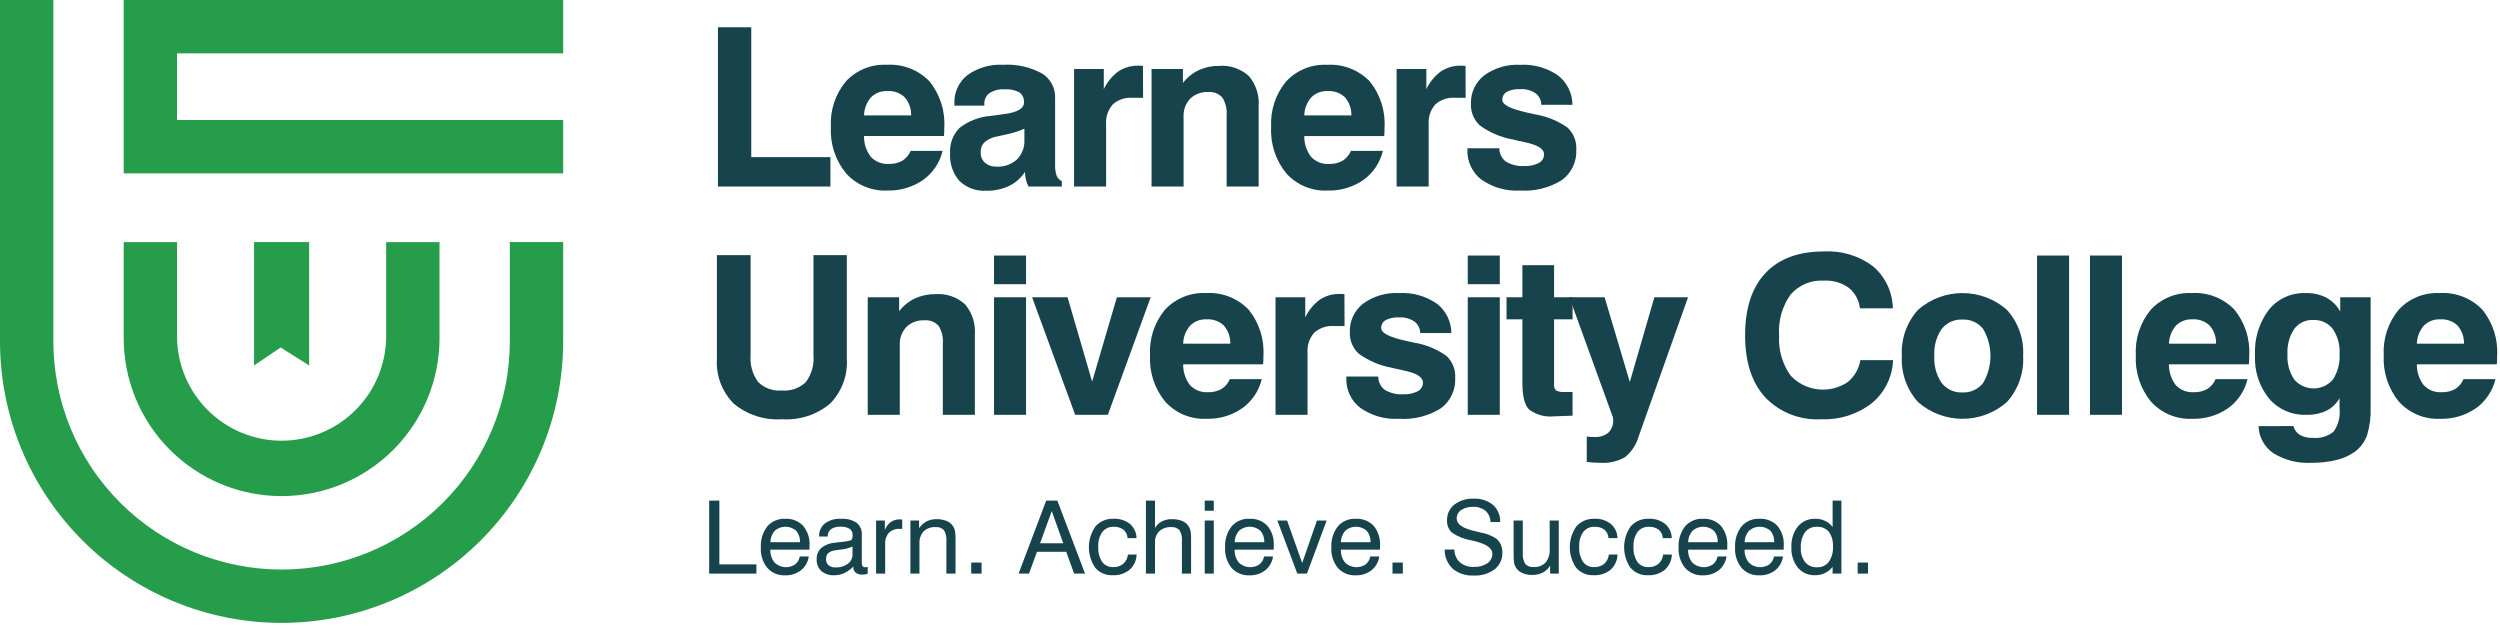 <svg width="286" height="72" viewBox="0 0 286 72" fill="none" xmlns="http://www.w3.org/2000/svg">
<g clip-path="url(#clip0_1286_31141)">
<path d="M14.15 19.833H64.429V13.73H20.253V6.103H64.429V0H14.15V19.833Z" fill="#259D4A"/>
<path d="M58.324 27.696V39.046C58.324 45.971 55.573 52.612 50.677 57.508C45.78 62.405 39.139 65.156 32.214 65.156C25.289 65.156 18.648 62.405 13.751 57.508C8.855 52.612 6.104 45.971 6.104 39.046V0H0V39.046C0 47.589 3.394 55.783 9.435 61.824C15.476 67.865 23.67 71.259 32.214 71.259C40.757 71.259 48.951 67.865 54.992 61.824C61.033 55.783 64.427 47.589 64.427 39.046V27.696H58.324Z" fill="#259D4A"/>
<path d="M44.178 38.558C44.15 41.712 42.877 44.728 40.637 46.948C38.397 49.169 35.37 50.415 32.216 50.415C29.061 50.415 26.035 49.169 23.795 46.948C21.554 44.728 20.282 41.712 20.254 38.558V27.697H14.151V38.558C14.134 40.941 14.588 43.304 15.489 45.511C16.389 47.718 17.717 49.725 19.396 51.416C21.075 53.108 23.072 54.45 25.273 55.366C27.473 56.282 29.832 56.754 32.216 56.754C34.599 56.754 36.959 56.282 39.159 55.366C41.359 54.45 43.357 53.108 45.036 51.416C46.715 49.725 48.043 47.718 48.943 45.511C49.843 43.304 50.298 40.941 50.281 38.558V27.697H44.178V38.558Z" fill="#259D4A"/>
<path d="M32.103 39.752L35.368 41.81V27.693H29.066V41.81L32.103 39.752Z" fill="#259D4A"/>
<path d="M82.131 21.34V3.121H85.945V17.976H94.999V21.34H82.131Z" fill="#17444C"/>
<path d="M104.182 17.256H107.835C107.515 18.6 106.722 19.784 105.6 20.59C104.397 21.418 102.961 21.841 101.5 21.795C100.619 21.837 99.74 21.683 98.926 21.343C98.111 21.004 97.382 20.489 96.791 19.834C95.568 18.343 94.948 16.448 95.053 14.523C94.946 12.633 95.558 10.773 96.765 9.315C97.359 8.675 98.087 8.173 98.896 7.844C99.705 7.515 100.576 7.367 101.449 7.41C102.346 7.355 103.245 7.493 104.084 7.817C104.923 8.14 105.683 8.641 106.311 9.284C107.538 10.782 108.151 12.69 108.025 14.622C108.025 14.878 108.022 15.069 108.018 15.196C108.014 15.319 108.003 15.441 107.986 15.562H98.844C98.826 16.424 99.104 17.267 99.63 17.949C99.891 18.225 100.21 18.441 100.564 18.579C100.918 18.718 101.298 18.777 101.677 18.752C102.217 18.775 102.752 18.649 103.225 18.388C103.653 18.117 103.986 17.722 104.182 17.256ZM98.844 13.199H104.234C104.255 12.441 103.992 11.702 103.496 11.127C103.234 10.88 102.924 10.688 102.585 10.566C102.246 10.444 101.885 10.393 101.526 10.417C101.179 10.398 100.833 10.452 100.508 10.576C100.184 10.699 99.889 10.889 99.643 11.134C99.145 11.709 98.863 12.439 98.844 13.199Z" fill="#17444C"/>
<path d="M117.254 19.669C116.806 20.357 116.179 20.911 115.44 21.27C114.626 21.652 113.735 21.841 112.835 21.821C112.275 21.857 111.713 21.777 111.185 21.585C110.657 21.393 110.174 21.095 109.767 20.707C109.003 19.836 108.616 18.697 108.691 17.541C108.655 17.008 108.732 16.473 108.918 15.972C109.103 15.472 109.393 15.015 109.767 14.634C110.794 13.84 112.031 13.362 113.326 13.261C113.703 13.203 114.197 13.138 114.811 13.064C116.363 12.865 117.14 12.424 117.142 11.74C117.163 11.518 117.126 11.293 117.035 11.089C116.945 10.884 116.804 10.706 116.625 10.571C116.095 10.293 115.496 10.171 114.898 10.218C114.301 10.181 113.706 10.332 113.2 10.652C113.006 10.793 112.85 10.979 112.747 11.195C112.643 11.412 112.595 11.65 112.607 11.889V12.087H109.183V11.839C109.156 11.219 109.276 10.601 109.535 10.037C109.793 9.472 110.182 8.977 110.669 8.592C111.863 7.742 113.311 7.326 114.773 7.411C116.303 7.32 117.828 7.658 119.176 8.388C119.66 8.678 120.057 9.093 120.326 9.589C120.595 10.085 120.726 10.644 120.705 11.208V18.852C120.684 19.278 120.744 19.705 120.882 20.108C120.996 20.382 121.207 20.603 121.474 20.732V21.338H117.658C117.528 21.097 117.43 20.839 117.368 20.572C117.299 20.275 117.261 19.973 117.254 19.669ZM117.191 14.722C116.531 15.014 115.841 15.234 115.133 15.376C114.356 15.541 113.954 15.628 113.929 15.636C113.427 15.742 112.961 15.976 112.577 16.317C112.306 16.626 112.167 17.03 112.191 17.442C112.181 17.663 112.22 17.883 112.305 18.087C112.391 18.292 112.52 18.474 112.684 18.623C113.053 18.931 113.525 19.088 114.006 19.062C114.43 19.086 114.855 19.026 115.256 18.885C115.657 18.744 116.026 18.525 116.342 18.24C116.631 17.945 116.856 17.593 117.002 17.207C117.148 16.82 117.212 16.408 117.191 15.995V14.722Z" fill="#17444C"/>
<path d="M122.873 21.341V7.897H126.274V10.197C126.654 9.39 127.229 8.691 127.947 8.162C128.624 7.718 129.42 7.492 130.228 7.513C130.369 7.513 130.482 7.515 130.561 7.52C130.639 7.524 130.706 7.53 130.757 7.537L130.77 11.186H129.548C129.14 11.155 128.73 11.207 128.342 11.339C127.955 11.471 127.598 11.68 127.293 11.954C127.023 12.264 126.817 12.625 126.688 13.016C126.558 13.406 126.507 13.819 126.538 14.229V21.341H122.873Z" fill="#17444C"/>
<path d="M131.736 21.339V7.895H135.327V9.491C135.806 8.865 136.427 8.363 137.139 8.025C137.87 7.691 138.666 7.524 139.469 7.535C140.084 7.487 140.702 7.565 141.285 7.764C141.869 7.963 142.406 8.279 142.863 8.692C143.684 9.658 144.089 10.909 143.991 12.173V21.339H140.326V13.213C140.39 12.489 140.215 11.763 139.829 11.146C139.625 10.927 139.373 10.756 139.092 10.649C138.811 10.542 138.51 10.501 138.211 10.529C137.835 10.509 137.459 10.566 137.106 10.697C136.753 10.828 136.43 11.03 136.158 11.29C135.898 11.566 135.697 11.892 135.567 12.248C135.437 12.604 135.381 12.983 135.401 13.361V21.339H131.736Z" fill="#17444C"/>
<path d="M154.55 17.259H158.201C157.881 18.604 157.088 19.788 155.965 20.594C154.762 21.422 153.325 21.844 151.865 21.799C150.984 21.84 150.105 21.686 149.291 21.346C148.477 21.008 147.748 20.492 147.156 19.838C145.934 18.347 145.314 16.452 145.418 14.526C145.312 12.637 145.924 10.777 147.13 9.319C147.725 8.679 148.453 8.176 149.262 7.847C150.072 7.518 150.944 7.37 151.817 7.414C152.714 7.359 153.613 7.498 154.451 7.821C155.29 8.144 156.05 8.645 156.677 9.288C157.903 10.786 158.515 12.694 158.389 14.625C158.389 14.882 158.388 15.073 158.383 15.2C158.379 15.323 158.368 15.445 158.351 15.566H149.209C149.193 16.428 149.47 17.269 149.995 17.953C150.256 18.229 150.575 18.444 150.929 18.582C151.283 18.721 151.663 18.781 152.042 18.756C152.582 18.778 153.118 18.652 153.592 18.392C154.019 18.12 154.353 17.725 154.55 17.259ZM149.209 13.203H154.598C154.62 12.445 154.357 11.706 153.863 11.131C153.601 10.883 153.29 10.692 152.951 10.569C152.611 10.447 152.25 10.397 151.89 10.421C151.544 10.402 151.197 10.456 150.873 10.58C150.549 10.703 150.254 10.893 150.008 11.138C149.51 11.713 149.227 12.443 149.209 13.203Z" fill="#17444C"/>
<path d="M159.773 21.341V7.897H163.174V10.197C163.556 9.39 164.131 8.691 164.85 8.162C165.525 7.718 166.321 7.492 167.129 7.513C167.272 7.513 167.382 7.515 167.464 7.52C167.529 7.522 167.593 7.528 167.658 7.537L167.671 11.186H166.449C166.041 11.155 165.631 11.207 165.244 11.339C164.856 11.471 164.5 11.68 164.196 11.954C163.925 12.264 163.719 12.625 163.589 13.015C163.459 13.406 163.408 13.819 163.438 14.229V21.341H159.773Z" fill="#17444C"/>
<path d="M167.873 16.963H171.525C171.521 17.259 171.588 17.552 171.719 17.818C171.851 18.084 172.044 18.314 172.282 18.491C172.92 18.868 173.658 19.042 174.397 18.99C174.971 19.023 175.543 18.901 176.054 18.639C176.233 18.543 176.383 18.399 176.486 18.223C176.589 18.048 176.642 17.847 176.638 17.643C176.638 17.032 175.907 16.574 174.446 16.27C173.851 16.147 173.376 16.039 173.024 15.948C171.685 15.702 170.418 15.161 169.314 14.366C168.969 14.056 168.697 13.673 168.517 13.245C168.337 12.817 168.255 12.355 168.275 11.892C168.251 11.265 168.376 10.642 168.64 10.073C168.904 9.504 169.299 9.006 169.794 8.62C170.986 7.759 172.437 7.334 173.905 7.414C175.436 7.327 176.953 7.749 178.22 8.614C178.737 9.012 179.157 9.523 179.446 10.108C179.735 10.694 179.886 11.337 179.887 11.99H176.324C176.323 11.733 176.263 11.481 176.149 11.251C176.034 11.022 175.868 10.822 175.664 10.667C175.152 10.326 174.544 10.161 173.93 10.197C173.394 10.162 172.858 10.269 172.376 10.506C172.214 10.599 172.08 10.734 171.99 10.898C171.9 11.062 171.857 11.247 171.866 11.434C171.866 11.97 172.776 12.444 174.597 12.857C175.018 12.947 175.35 13.021 175.593 13.078C176.938 13.294 178.215 13.815 179.326 14.6C179.667 14.92 179.933 15.31 180.107 15.744C180.28 16.178 180.355 16.645 180.328 17.111C180.365 17.783 180.235 18.454 179.948 19.063C179.661 19.672 179.226 20.2 178.684 20.599C177.256 21.489 175.584 21.909 173.905 21.799C172.329 21.892 170.767 21.451 169.472 20.549C168.949 20.146 168.532 19.623 168.253 19.025C167.975 18.426 167.845 17.77 167.873 17.111V16.963Z" fill="#17444C"/>
<path d="M82.014 29.186H85.869V40.614C85.776 41.713 86.08 42.808 86.727 43.701C87.083 44.049 87.51 44.316 87.979 44.484C88.448 44.651 88.948 44.715 89.445 44.67C89.946 44.716 90.451 44.653 90.925 44.486C91.4 44.32 91.834 44.054 92.197 43.705C92.85 42.814 93.157 41.715 93.061 40.614V29.186H96.877V41.023C96.939 41.966 96.8 42.912 96.471 43.798C96.142 44.685 95.63 45.492 94.968 46.167C93.437 47.454 91.466 48.097 89.47 47.961C87.464 48.098 85.483 47.458 83.935 46.174C83.269 45.5 82.753 44.692 82.422 43.804C82.091 42.916 81.952 41.968 82.014 41.023V29.186Z" fill="#17444C"/>
<path d="M99.269 47.454V34.01H102.86V35.606C103.339 34.98 103.96 34.478 104.672 34.14C105.403 33.806 106.199 33.639 107.002 33.651C107.617 33.602 108.235 33.68 108.818 33.879C109.402 34.078 109.939 34.394 110.396 34.807C111.217 35.773 111.622 37.025 111.524 38.288V47.454H107.86V39.328C107.923 38.603 107.748 37.878 107.362 37.261C107.158 37.041 106.906 36.871 106.625 36.764C106.345 36.657 106.043 36.616 105.744 36.644C105.368 36.624 104.992 36.681 104.639 36.812C104.286 36.943 103.964 37.144 103.691 37.404C103.432 37.681 103.231 38.007 103.1 38.363C102.97 38.719 102.914 39.097 102.934 39.476V47.454L99.269 47.454Z" fill="#17444C"/>
<path d="M113.717 29.234H117.381V32.513H113.717V29.234ZM113.717 34.009H117.381V47.453H113.717V34.009Z" fill="#17444C"/>
<path d="M122.999 47.454L118.074 34.01H122.129L124.939 43.657L127.772 34.01H131.637L126.738 47.454H122.999Z" fill="#17444C"/>
<path d="M140.694 43.371H144.346C144.026 44.715 143.232 45.899 142.11 46.705C140.906 47.533 139.47 47.956 138.01 47.91C137.129 47.952 136.25 47.797 135.435 47.458C134.621 47.119 133.892 46.604 133.301 45.95C132.078 44.458 131.458 42.563 131.562 40.638C131.457 38.748 132.068 36.889 133.274 35.43C133.869 34.79 134.597 34.288 135.407 33.959C136.216 33.629 137.088 33.482 137.961 33.526C138.858 33.47 139.757 33.609 140.596 33.932C141.435 34.256 142.194 34.756 142.822 35.4C144.048 36.898 144.66 38.805 144.534 40.737C144.534 40.993 144.531 41.184 144.527 41.312C144.523 41.434 144.513 41.556 144.496 41.678H135.354C135.338 42.539 135.615 43.381 136.14 44.064C136.401 44.34 136.72 44.555 137.074 44.694C137.428 44.833 137.808 44.892 138.187 44.867C138.727 44.89 139.263 44.764 139.737 44.503C140.164 44.232 140.497 43.837 140.694 43.371ZM135.354 39.314H140.743C140.765 38.556 140.502 37.817 140.008 37.242C139.746 36.994 139.435 36.803 139.096 36.681C138.756 36.559 138.395 36.508 138.035 36.532C137.689 36.513 137.342 36.568 137.018 36.691C136.694 36.815 136.399 37.005 136.153 37.249C135.655 37.824 135.372 38.554 135.354 39.314Z" fill="#17444C"/>
<path d="M145.92 47.454V34.01H149.321V36.31C149.702 35.504 150.278 34.804 150.996 34.275C151.672 33.831 152.467 33.605 153.275 33.626C153.418 33.626 153.529 33.628 153.61 33.633C153.675 33.636 153.74 33.642 153.804 33.651L153.817 37.299H152.595C152.187 37.269 151.777 37.321 151.39 37.453C151.002 37.584 150.646 37.793 150.342 38.067C150.071 38.377 149.865 38.738 149.735 39.129C149.605 39.519 149.554 39.932 149.584 40.342V47.454H145.92Z" fill="#17444C"/>
<path d="M154.019 43.076H157.672C157.668 43.373 157.734 43.666 157.866 43.931C157.997 44.197 158.19 44.427 158.428 44.604C159.066 44.981 159.804 45.155 160.544 45.104C161.117 45.136 161.689 45.014 162.2 44.752C162.38 44.656 162.53 44.512 162.633 44.337C162.736 44.161 162.788 43.96 162.785 43.757C162.785 43.145 162.054 42.688 160.592 42.384C159.998 42.26 159.522 42.152 159.17 42.062C157.832 41.815 156.565 41.275 155.461 40.479C155.116 40.169 154.843 39.786 154.664 39.358C154.484 38.931 154.401 38.468 154.422 38.005C154.398 37.378 154.522 36.755 154.786 36.186C155.05 35.617 155.446 35.119 155.94 34.733C157.132 33.873 158.583 33.447 160.051 33.527C161.583 33.44 163.1 33.862 164.366 34.728C164.884 35.126 165.303 35.637 165.592 36.222C165.881 36.807 166.032 37.45 166.033 38.103H162.471C162.47 37.847 162.41 37.594 162.295 37.364C162.18 37.135 162.014 36.935 161.81 36.781C161.299 36.439 160.69 36.274 160.076 36.311C159.54 36.276 159.005 36.382 158.523 36.62C158.36 36.712 158.227 36.847 158.137 37.011C158.047 37.175 158.004 37.36 158.013 37.547C158.013 38.083 158.923 38.558 160.744 38.97C161.164 39.061 161.496 39.135 161.74 39.192C163.084 39.407 164.361 39.928 165.473 40.714C165.814 41.033 166.08 41.423 166.253 41.857C166.426 42.291 166.502 42.758 166.474 43.224C166.512 43.896 166.381 44.568 166.094 45.177C165.807 45.786 165.373 46.314 164.831 46.713C163.402 47.603 161.731 48.022 160.051 47.912C158.475 48.005 156.914 47.565 155.618 46.662C155.096 46.259 154.678 45.736 154.4 45.138C154.122 44.54 153.991 43.883 154.019 43.224L154.019 43.076Z" fill="#17444C"/>
<path d="M167.912 29.234H171.577V32.513H167.912V29.234ZM167.912 34.009H171.577V47.453H167.912V34.009Z" fill="#17444C"/>
<path d="M179.901 47.553C179.566 47.561 179.165 47.575 178.699 47.596C178.234 47.617 177.938 47.627 177.812 47.627C176.79 47.742 175.761 47.466 174.934 46.854C174.418 46.339 174.16 45.323 174.16 43.806V36.533H172.346V34.01H174.16V30.336H177.787V34.01H179.901V36.533H177.787V43.979C177.768 44.106 177.78 44.235 177.822 44.357C177.863 44.478 177.933 44.588 178.026 44.677C178.333 44.819 178.672 44.877 179.008 44.844H179.901V47.553Z" fill="#17444C"/>
<path d="M181.526 52.847V49.94C181.643 49.958 181.765 49.969 181.89 49.978C182.016 49.986 182.18 49.991 182.384 49.991C182.969 50.035 183.549 49.856 184.008 49.49C184.199 49.292 184.346 49.055 184.439 48.796C184.533 48.537 184.57 48.261 184.55 47.987C184.548 47.924 184.539 47.862 184.523 47.801C184.51 47.739 184.493 47.677 184.473 47.616L179.537 34.01H183.567L186.451 43.706L189.259 34.01H193.111L187.483 49.867C187.221 50.819 186.671 51.668 185.91 52.296C185.049 52.788 184.063 53.014 183.074 52.947C182.848 52.947 182.605 52.938 182.345 52.921C182.085 52.904 181.812 52.88 181.526 52.847Z" fill="#17444C"/>
<path d="M216.565 41.196C216.532 42.144 216.297 43.075 215.877 43.925C215.457 44.776 214.861 45.528 214.128 46.131C212.473 47.409 210.418 48.057 208.329 47.961C207.142 48.03 205.955 47.84 204.849 47.404C203.743 46.969 202.745 46.298 201.924 45.439C200.4 43.757 199.638 41.398 199.639 38.363C199.639 35.263 200.416 32.888 201.969 31.239C203.521 29.59 205.754 28.765 208.668 28.765C210.68 28.653 212.668 29.255 214.279 30.466C214.974 31.061 215.536 31.797 215.925 32.626C216.315 33.454 216.524 34.355 216.54 35.271H212.774C212.673 34.347 212.211 33.5 211.489 32.915C210.666 32.336 209.672 32.051 208.668 32.105C207.95 32.058 207.23 32.177 206.566 32.454C205.902 32.731 205.311 33.158 204.839 33.701C203.878 35.057 203.415 36.705 203.53 38.363C203.427 39.997 203.887 41.617 204.833 42.953C205.656 43.84 206.77 44.403 207.972 44.54C209.175 44.678 210.387 44.38 211.389 43.701C212.156 43.069 212.667 42.178 212.824 41.196H216.565Z" fill="#17444C"/>
<path d="M217.571 40.714C217.516 39.757 217.652 38.799 217.969 37.895C218.287 36.99 218.78 36.158 219.421 35.445C220.827 34.209 222.634 33.527 224.506 33.527C226.378 33.527 228.186 34.209 229.591 35.445C230.234 36.157 230.728 36.989 231.047 37.894C231.366 38.798 231.502 39.757 231.447 40.714C231.502 41.673 231.366 42.634 231.048 43.541C230.729 44.447 230.234 45.281 229.591 45.995C228.185 47.231 226.378 47.912 224.506 47.912C222.634 47.912 220.827 47.231 219.421 45.995C218.78 45.281 218.286 44.446 217.968 43.54C217.651 42.633 217.516 41.673 217.571 40.714ZM221.287 40.714C221.217 41.809 221.511 42.896 222.122 43.806C222.403 44.166 222.767 44.453 223.183 44.643C223.599 44.832 224.054 44.918 224.51 44.894C224.962 44.916 225.413 44.829 225.824 44.639C226.235 44.45 226.594 44.164 226.87 43.806C227.418 42.871 227.707 41.807 227.708 40.724C227.709 39.641 227.422 38.576 226.877 37.64C226.599 37.282 226.238 36.997 225.826 36.809C225.414 36.62 224.963 36.534 224.51 36.558C224.055 36.533 223.6 36.619 223.184 36.807C222.768 36.996 222.404 37.281 222.122 37.64C221.511 38.544 221.217 39.625 221.287 40.714Z" fill="#17444C"/>
<path d="M236.704 29.234H233.039V47.453H236.704V29.234Z" fill="#17444C"/>
<path d="M242.758 29.234H239.094V47.453H242.758V29.234Z" fill="#17444C"/>
<path d="M253.467 43.371H257.12C256.801 44.715 256.007 45.899 254.885 46.705C253.682 47.533 252.246 47.956 250.786 47.911C249.904 47.952 249.025 47.798 248.211 47.459C247.397 47.12 246.668 46.604 246.076 45.95C244.853 44.459 244.233 42.563 244.338 40.638C244.231 38.748 244.843 36.888 246.05 35.431C246.644 34.79 247.372 34.288 248.181 33.959C248.99 33.63 249.862 33.482 250.734 33.526C251.632 33.47 252.53 33.608 253.37 33.932C254.209 34.255 254.968 34.756 255.596 35.4C256.823 36.897 257.436 38.805 257.31 40.737C257.31 40.993 257.308 41.184 257.303 41.312C257.299 41.434 257.288 41.556 257.271 41.678H248.129C248.111 42.54 248.389 43.382 248.915 44.065C249.177 44.341 249.495 44.556 249.849 44.694C250.203 44.833 250.583 44.892 250.962 44.868C251.502 44.89 252.037 44.764 252.511 44.504C252.938 44.233 253.272 43.837 253.467 43.371ZM248.129 39.314H253.519C253.54 38.556 253.277 37.817 252.781 37.243C252.52 36.995 252.209 36.804 251.87 36.681C251.531 36.559 251.17 36.508 250.811 36.532C250.464 36.513 250.118 36.568 249.794 36.691C249.469 36.815 249.175 37.005 248.928 37.249C248.431 37.824 248.148 38.554 248.129 39.314Z" fill="#17444C"/>
<path d="M258.378 48.753L262.381 48.741C262.428 48.95 262.517 49.147 262.641 49.321C262.766 49.495 262.924 49.642 263.107 49.754C263.556 49.998 264.063 50.114 264.573 50.089C264.999 50.134 265.43 50.095 265.84 49.973C266.251 49.85 266.633 49.648 266.965 49.377C267.505 48.614 267.747 47.679 267.645 46.75V45.55C267.295 46.167 266.772 46.668 266.14 46.99C265.417 47.323 264.625 47.482 263.829 47.455C263.025 47.486 262.225 47.334 261.488 47.012C260.751 46.69 260.097 46.204 259.574 45.593C258.453 44.193 257.884 42.431 257.974 40.639C257.875 38.78 258.429 36.944 259.541 35.451C260.047 34.823 260.692 34.322 261.426 33.988C262.16 33.654 262.962 33.496 263.767 33.527C264.585 33.503 265.395 33.682 266.127 34.047C266.798 34.413 267.352 34.962 267.722 35.631V34.01H271.198V46.564C271.241 47.655 271.105 48.745 270.794 49.792C270.525 50.534 270.049 51.182 269.421 51.66C268.789 52.116 268.072 52.441 267.313 52.618C266.358 52.849 265.379 52.959 264.396 52.946C262.878 53.029 261.37 52.645 260.077 51.846C259.569 51.501 259.15 51.041 258.855 50.504C258.56 49.966 258.396 49.366 258.378 48.753ZM261.688 40.516C261.622 41.544 261.895 42.565 262.464 43.423C262.738 43.741 263.077 43.996 263.459 44.171C263.84 44.346 264.255 44.437 264.674 44.437C265.094 44.437 265.509 44.346 265.89 44.171C266.272 43.996 266.611 43.741 266.884 43.423C267.448 42.544 267.715 41.507 267.645 40.465C267.709 39.454 267.431 38.451 266.858 37.615C266.593 37.281 266.252 37.015 265.863 36.84C265.475 36.664 265.05 36.584 264.624 36.607C264.206 36.587 263.79 36.67 263.412 36.849C263.035 37.028 262.707 37.298 262.458 37.634C261.897 38.486 261.627 39.497 261.688 40.516Z" fill="#17444C"/>
<path d="M281.829 43.371H285.481C285.162 44.715 284.369 45.899 283.247 46.705C282.043 47.533 280.607 47.956 279.147 47.911C278.266 47.952 277.386 47.798 276.572 47.459C275.758 47.12 275.029 46.604 274.438 45.95C273.215 44.459 272.594 42.563 272.699 40.638C272.593 38.748 273.204 36.888 274.411 35.431C275.006 34.79 275.733 34.288 276.542 33.959C277.351 33.63 278.223 33.482 279.095 33.526C279.993 33.47 280.892 33.608 281.731 33.932C282.57 34.255 283.329 34.756 283.957 35.4C285.185 36.897 285.797 38.805 285.671 40.737C285.671 40.993 285.669 41.184 285.664 41.312C285.66 41.434 285.65 41.556 285.633 41.678H276.49C276.473 42.54 276.75 43.382 277.277 44.065C277.538 44.341 277.857 44.556 278.211 44.694C278.564 44.833 278.944 44.892 279.324 44.868C279.863 44.89 280.399 44.764 280.872 44.504C281.299 44.233 281.633 43.837 281.829 43.371ZM276.49 39.314H281.88C281.902 38.556 281.638 37.817 281.142 37.243C280.881 36.995 280.571 36.804 280.232 36.681C279.893 36.559 279.532 36.508 279.172 36.532C278.826 36.513 278.479 36.568 278.155 36.691C277.831 36.815 277.536 37.005 277.29 37.249C276.792 37.824 276.509 38.554 276.49 39.314Z" fill="#17444C"/>
<path d="M81.129 65.62V57.268H82.295V64.566H86.532V65.62H81.129Z" fill="#17444C"/>
<path d="M91.495 63.658H92.523C92.439 64.279 92.121 64.845 91.634 65.24C91.113 65.638 90.47 65.842 89.815 65.817C89.435 65.836 89.055 65.769 88.704 65.622C88.352 65.475 88.038 65.251 87.784 64.968C87.258 64.313 86.993 63.487 87.04 62.649C86.987 61.778 87.249 60.916 87.777 60.221C88.028 59.93 88.343 59.701 88.696 59.55C89.049 59.398 89.432 59.33 89.815 59.349C90.197 59.325 90.579 59.386 90.935 59.524C91.292 59.663 91.614 59.877 91.879 60.153C92.402 60.791 92.663 61.604 92.61 62.427C92.61 62.552 92.608 62.644 92.608 62.705C92.606 62.766 92.6 62.824 92.593 62.881H88.129C88.107 63.418 88.279 63.945 88.615 64.364C88.924 64.662 89.326 64.844 89.753 64.881C90.18 64.918 90.607 64.807 90.963 64.567C91.246 64.339 91.435 64.016 91.495 63.658ZM88.125 62.03H91.519C91.547 61.552 91.389 61.082 91.08 60.717C90.743 60.421 90.31 60.257 89.862 60.256C89.413 60.254 88.979 60.415 88.641 60.709C88.32 61.075 88.137 61.543 88.125 62.03Z" fill="#17444C"/>
<path d="M97.623 64.811C97.329 65.123 96.98 65.376 96.593 65.559C96.23 65.725 95.835 65.811 95.435 65.809C94.899 65.842 94.37 65.668 93.957 65.325C93.777 65.153 93.636 64.944 93.545 64.712C93.453 64.481 93.413 64.232 93.426 63.983C93.413 63.742 93.453 63.501 93.543 63.276C93.634 63.052 93.772 62.85 93.949 62.685C94.406 62.327 94.96 62.116 95.539 62.078C95.721 62.059 95.964 62.033 96.273 61.999C96.6 61.98 96.925 61.929 97.243 61.845C97.341 61.817 97.425 61.753 97.479 61.667C97.53 61.512 97.55 61.349 97.537 61.187C97.546 61.051 97.518 60.915 97.457 60.792C97.395 60.67 97.303 60.566 97.189 60.49C96.871 60.314 96.508 60.233 96.145 60.258C95.761 60.231 95.379 60.33 95.058 60.541C94.934 60.642 94.836 60.77 94.772 60.916C94.708 61.062 94.68 61.221 94.691 61.38H93.708V61.335C93.697 61.058 93.75 60.783 93.865 60.531C93.979 60.279 94.151 60.057 94.367 59.883C94.891 59.502 95.532 59.313 96.179 59.351C96.822 59.301 97.464 59.461 98.008 59.807C98.211 59.981 98.37 60.202 98.472 60.45C98.573 60.698 98.615 60.966 98.592 61.233V64.272C98.574 64.445 98.605 64.62 98.68 64.776C98.72 64.818 98.768 64.85 98.822 64.87C98.876 64.89 98.934 64.897 98.991 64.89C99.029 64.89 99.067 64.887 99.104 64.882C99.149 64.876 99.203 64.868 99.264 64.856V65.644C99.155 65.674 99.043 65.698 98.931 65.716C98.842 65.728 98.752 65.734 98.662 65.734C98.385 65.755 98.109 65.677 97.883 65.514C97.792 65.429 97.722 65.325 97.677 65.209C97.632 65.093 97.613 64.968 97.623 64.844V64.811ZM97.524 62.532C97.072 62.724 96.59 62.841 96.1 62.877C95.861 62.908 95.682 62.932 95.563 62.952C95.265 62.977 94.981 63.092 94.748 63.279C94.661 63.371 94.594 63.48 94.551 63.6C94.508 63.719 94.49 63.846 94.499 63.972C94.492 64.103 94.514 64.233 94.564 64.354C94.614 64.474 94.691 64.582 94.789 64.668C95.026 64.846 95.319 64.933 95.614 64.913C96.106 64.934 96.59 64.788 96.989 64.499C97.157 64.379 97.293 64.219 97.386 64.034C97.48 63.85 97.527 63.645 97.524 63.439V62.532Z" fill="#17444C"/>
<path d="M100.223 65.62V59.547H101.227V60.636C101.36 60.272 101.593 59.954 101.901 59.719C102.208 59.511 102.572 59.405 102.943 59.417C103.02 59.417 103.076 59.418 103.109 59.419C103.145 59.421 103.18 59.426 103.214 59.434V60.51C103.186 60.507 103.156 60.505 103.122 60.502C103.086 60.501 103.035 60.5 102.966 60.5C102.736 60.484 102.504 60.515 102.286 60.591C102.068 60.668 101.868 60.788 101.698 60.944C101.544 61.121 101.426 61.327 101.351 61.549C101.277 61.772 101.247 62.007 101.264 62.241V65.62H100.223Z" fill="#17444C"/>
<path d="M108.265 65.62V61.884C108.308 61.451 108.209 61.016 107.983 60.644C107.859 60.519 107.708 60.422 107.542 60.363C107.375 60.303 107.198 60.282 107.022 60.301C106.775 60.286 106.528 60.321 106.296 60.405C106.063 60.488 105.85 60.618 105.669 60.786C105.5 60.971 105.371 61.188 105.288 61.424C105.205 61.661 105.171 61.911 105.187 62.161V65.62H104.148V59.547H105.142V60.432C105.353 60.103 105.646 59.834 105.991 59.649C106.343 59.473 106.733 59.385 107.127 59.394C107.53 59.382 107.931 59.453 108.305 59.602C108.61 59.727 108.867 59.944 109.043 60.222C109.144 60.381 109.215 60.557 109.253 60.741C109.303 61.053 109.323 61.369 109.314 61.684V65.62H108.265Z" fill="#17444C"/>
<path d="M112.291 64.357H111.107V65.622H112.291V64.357Z" fill="#17444C"/>
<path d="M116.527 65.62L119.685 57.268H120.959L124.13 65.62H122.876L121.977 63.124H118.627L117.721 65.62H116.527ZM118.985 62.15H121.635L120.32 58.464L118.985 62.15Z" fill="#17444C"/>
<path d="M128.99 61.565C128.986 61.381 128.943 61.201 128.864 61.035C128.785 60.869 128.672 60.722 128.532 60.603C128.206 60.362 127.806 60.243 127.402 60.266C127.153 60.254 126.905 60.301 126.679 60.404C126.452 60.508 126.254 60.664 126.102 60.861C125.765 61.362 125.604 61.96 125.643 62.562C125.605 63.165 125.76 63.765 126.084 64.275C126.226 64.471 126.415 64.628 126.633 64.733C126.851 64.838 127.092 64.887 127.333 64.876C127.753 64.897 128.167 64.766 128.498 64.507C128.804 64.229 128.997 63.847 129.037 63.436H130.031C130.022 63.766 129.946 64.09 129.808 64.39C129.669 64.69 129.472 64.959 129.227 65.18C128.679 65.62 127.988 65.843 127.287 65.806C126.911 65.824 126.536 65.757 126.191 65.608C125.845 65.46 125.538 65.234 125.293 64.949C124.815 64.25 124.563 63.422 124.568 62.576C124.574 61.729 124.838 60.904 125.326 60.212C125.585 59.922 125.907 59.694 126.266 59.545C126.625 59.395 127.013 59.328 127.402 59.347C128.077 59.313 128.742 59.526 129.272 59.945C129.505 60.146 129.692 60.395 129.82 60.674C129.949 60.954 130.016 61.257 130.018 61.565H128.99Z" fill="#17444C"/>
<path d="M135.21 65.62V61.883C135.254 61.45 135.155 61.014 134.929 60.642C134.804 60.517 134.653 60.421 134.487 60.362C134.321 60.303 134.143 60.282 133.967 60.3C133.477 60.275 132.997 60.443 132.629 60.768C132.462 60.932 132.331 61.128 132.245 61.346C132.159 61.563 132.121 61.797 132.132 62.03V65.62H131.094V57.268H132.132V60.402C132.313 60.081 132.585 59.82 132.912 59.652C133.272 59.473 133.67 59.384 134.072 59.393C134.475 59.382 134.876 59.452 135.251 59.601C135.555 59.726 135.813 59.943 135.988 60.222C136.089 60.38 136.16 60.556 136.198 60.74C136.248 61.052 136.269 61.368 136.26 61.684V65.62H135.21Z" fill="#17444C"/>
<path d="M137.82 57.268H138.858V58.429H137.82V57.268ZM137.82 59.547H138.858V65.62H137.82V59.547Z" fill="#17444C"/>
<path d="M144.608 63.658H145.636C145.55 64.279 145.233 64.844 144.747 65.24C144.226 65.638 143.583 65.842 142.928 65.817C142.547 65.836 142.167 65.769 141.816 65.622C141.464 65.475 141.15 65.251 140.895 64.968C140.37 64.313 140.105 63.487 140.151 62.649C140.099 61.777 140.361 60.916 140.891 60.221C141.142 59.93 141.456 59.701 141.809 59.55C142.162 59.398 142.545 59.33 142.928 59.349C143.31 59.326 143.692 59.386 144.048 59.524C144.405 59.663 144.727 59.877 144.992 60.153C145.513 60.792 145.774 61.604 145.721 62.427C145.721 62.552 145.721 62.644 145.719 62.705C145.718 62.764 145.713 62.823 145.705 62.881H141.242C141.218 63.418 141.39 63.945 141.726 64.364C142.035 64.661 142.437 64.844 142.864 64.881C143.292 64.918 143.719 64.807 144.074 64.567C144.358 64.34 144.548 64.016 144.608 63.658ZM141.236 62.03H144.632C144.659 61.552 144.502 61.083 144.193 60.717C143.856 60.421 143.423 60.257 142.975 60.255C142.526 60.254 142.092 60.415 141.754 60.709C141.433 61.076 141.25 61.543 141.236 62.03Z" fill="#17444C"/>
<path d="M148.41 65.62L146.131 59.547H147.244L148.971 64.412L150.658 59.547H151.77L149.515 65.62H148.41Z" fill="#17444C"/>
<path d="M156.763 63.658H157.79C157.705 64.279 157.387 64.844 156.901 65.24C156.381 65.638 155.737 65.842 155.083 65.817C154.702 65.836 154.322 65.769 153.97 65.622C153.618 65.475 153.304 65.251 153.049 64.968C152.524 64.313 152.259 63.487 152.305 62.649C152.253 61.777 152.516 60.916 153.045 60.221C153.296 59.93 153.61 59.701 153.963 59.55C154.316 59.398 154.699 59.33 155.083 59.349C155.464 59.326 155.846 59.386 156.203 59.524C156.559 59.663 156.881 59.877 157.147 60.153C157.668 60.792 157.928 61.604 157.876 62.427C157.876 62.552 157.876 62.644 157.874 62.705C157.872 62.764 157.867 62.823 157.859 62.881H153.397C153.373 63.418 153.545 63.945 153.881 64.364C154.19 64.661 154.591 64.844 155.019 64.881C155.446 64.918 155.873 64.807 156.228 64.567C156.512 64.34 156.702 64.016 156.763 63.658ZM153.39 62.03H156.786C156.813 61.552 156.656 61.083 156.347 60.717C156.01 60.421 155.578 60.257 155.129 60.255C154.681 60.254 154.247 60.415 153.908 60.709C153.587 61.076 153.404 61.543 153.39 62.03Z" fill="#17444C"/>
<path d="M160.484 64.357H159.301V65.622H160.484V64.357Z" fill="#17444C"/>
<path d="M165.27 62.868H166.385C166.379 63.139 166.431 63.409 166.537 63.658C166.643 63.907 166.802 64.131 167.001 64.315C167.445 64.691 168.015 64.883 168.596 64.854C169.144 64.884 169.689 64.741 170.152 64.445C170.333 64.323 170.48 64.156 170.579 63.962C170.679 63.768 170.728 63.552 170.721 63.334C170.721 62.694 170.009 62.209 168.585 61.876C168.5 61.858 168.434 61.842 168.389 61.831C167.569 61.703 166.787 61.397 166.099 60.933C165.909 60.753 165.761 60.533 165.665 60.29C165.569 60.046 165.527 59.784 165.543 59.523C165.532 59.18 165.601 58.839 165.746 58.527C165.89 58.215 166.105 57.941 166.374 57.728C167.009 57.25 167.792 57.01 168.585 57.05C169.387 57.005 170.177 57.259 170.803 57.762C171.074 58.008 171.288 58.31 171.429 58.648C171.571 58.986 171.636 59.35 171.621 59.716L170.519 59.721C170.515 59.479 170.462 59.239 170.362 59.017C170.262 58.796 170.118 58.597 169.939 58.434C169.533 58.116 169.025 57.957 168.51 57.986C168.03 57.962 167.555 58.09 167.152 58.352C166.993 58.459 166.863 58.603 166.774 58.773C166.685 58.943 166.641 59.133 166.645 59.325C166.645 59.971 167.346 60.453 168.747 60.771C168.954 60.819 169.114 60.858 169.225 60.883C169.248 60.888 169.288 60.897 169.346 60.912C169.995 61.019 170.616 61.256 171.171 61.609C171.396 61.796 171.574 62.032 171.691 62.299C171.814 62.585 171.875 62.893 171.871 63.204C171.884 63.57 171.811 63.935 171.659 64.269C171.506 64.603 171.277 64.896 170.99 65.125C170.303 65.633 169.461 65.885 168.609 65.839C167.737 65.893 166.877 65.619 166.197 65.072C165.899 64.788 165.663 64.446 165.504 64.067C165.344 63.688 165.264 63.28 165.27 62.868Z" fill="#17444C"/>
<path d="M174.207 59.547V63.272C174.165 63.707 174.265 64.144 174.493 64.516C174.617 64.644 174.768 64.741 174.936 64.802C175.103 64.862 175.282 64.885 175.459 64.866C175.71 64.884 175.963 64.847 176.198 64.757C176.434 64.667 176.647 64.527 176.824 64.347C177.16 63.911 177.324 63.367 177.284 62.818V59.547H178.324V65.62H177.331V64.713C177.131 65.05 176.841 65.325 176.493 65.507C176.118 65.692 175.704 65.783 175.287 65.774C174.9 65.782 174.516 65.709 174.161 65.557C173.861 65.43 173.605 65.217 173.427 64.945C173.327 64.786 173.257 64.611 173.22 64.427C173.169 64.115 173.148 63.799 173.156 63.483V59.547L174.207 59.547Z" fill="#17444C"/>
<path d="M184.01 61.565C184.005 61.381 183.961 61.201 183.882 61.035C183.802 60.87 183.689 60.722 183.549 60.603C183.224 60.362 182.825 60.243 182.421 60.267C182.172 60.254 181.924 60.301 181.697 60.404C181.47 60.508 181.272 60.664 181.118 60.861C180.783 61.363 180.622 61.961 180.661 62.563C180.623 63.166 180.777 63.765 181.101 64.275C181.244 64.47 181.432 64.628 181.65 64.733C181.869 64.838 182.109 64.887 182.351 64.876C182.771 64.897 183.185 64.766 183.515 64.507C183.822 64.23 184.015 63.848 184.055 63.436H185.048C185.039 63.766 184.964 64.09 184.826 64.39C184.688 64.69 184.491 64.958 184.246 65.18C183.699 65.62 183.008 65.843 182.306 65.806C181.93 65.824 181.555 65.757 181.209 65.608C180.864 65.46 180.556 65.234 180.31 64.95C179.833 64.25 179.58 63.422 179.586 62.576C179.592 61.729 179.856 60.905 180.342 60.212C180.603 59.923 180.925 59.695 181.284 59.545C181.644 59.395 182.032 59.328 182.421 59.347C183.096 59.313 183.76 59.526 184.289 59.946C184.522 60.147 184.709 60.395 184.838 60.674C184.967 60.953 185.035 61.257 185.037 61.565H184.01Z" fill="#17444C"/>
<path d="M190.221 61.565C190.216 61.381 190.173 61.201 190.094 61.035C190.015 60.869 189.902 60.722 189.762 60.603C189.436 60.362 189.037 60.243 188.632 60.266C188.384 60.254 188.136 60.301 187.909 60.404C187.683 60.508 187.485 60.664 187.332 60.861C186.995 61.362 186.834 61.96 186.873 62.562C186.836 63.165 186.99 63.765 187.314 64.275C187.456 64.471 187.645 64.628 187.863 64.733C188.081 64.838 188.322 64.887 188.564 64.876C188.984 64.897 189.397 64.766 189.728 64.507C190.035 64.229 190.227 63.847 190.267 63.436H191.262C191.252 63.766 191.176 64.09 191.038 64.39C190.9 64.69 190.702 64.959 190.457 65.18C189.91 65.62 189.219 65.843 188.517 65.806C188.141 65.824 187.767 65.757 187.421 65.608C187.076 65.46 186.769 65.234 186.523 64.949C186.046 64.25 185.793 63.422 185.799 62.576C185.805 61.729 186.069 60.904 186.556 60.212C186.816 59.922 187.137 59.694 187.496 59.545C187.855 59.395 188.244 59.328 188.632 59.347C189.307 59.313 189.972 59.526 190.502 59.945C190.735 60.146 190.922 60.395 191.051 60.674C191.179 60.954 191.247 61.257 191.248 61.565H190.221Z" fill="#17444C"/>
<path d="M196.486 63.658H197.513C197.429 64.279 197.111 64.845 196.624 65.24C196.104 65.638 195.46 65.842 194.805 65.817C194.425 65.836 194.045 65.769 193.694 65.622C193.343 65.475 193.028 65.251 192.774 64.968C192.248 64.313 191.983 63.487 192.03 62.649C191.977 61.778 192.239 60.916 192.768 60.221C193.019 59.93 193.333 59.701 193.686 59.55C194.039 59.398 194.422 59.33 194.805 59.349C195.187 59.325 195.569 59.386 195.926 59.524C196.282 59.663 196.604 59.877 196.869 60.153C197.392 60.791 197.653 61.604 197.6 62.427C197.6 62.552 197.599 62.644 197.599 62.705C197.597 62.766 197.59 62.824 197.584 62.881H193.12C193.097 63.418 193.27 63.945 193.605 64.364C193.914 64.662 194.316 64.844 194.743 64.881C195.171 64.918 195.598 64.807 195.953 64.567C196.236 64.339 196.425 64.016 196.486 63.658ZM193.115 62.03H196.509C196.537 61.552 196.38 61.082 196.07 60.717C195.733 60.421 195.3 60.257 194.852 60.256C194.403 60.254 193.97 60.415 193.631 60.709C193.31 61.075 193.127 61.543 193.115 62.03Z" fill="#17444C"/>
<path d="M202.948 63.658H203.976C203.892 64.279 203.574 64.845 203.087 65.24C202.566 65.638 201.923 65.842 201.268 65.817C200.888 65.836 200.508 65.769 200.157 65.622C199.805 65.475 199.491 65.251 199.237 64.968C198.711 64.313 198.446 63.487 198.493 62.649C198.44 61.778 198.702 60.916 199.231 60.221C199.482 59.93 199.796 59.701 200.149 59.55C200.502 59.398 200.885 59.33 201.268 59.349C201.65 59.325 202.032 59.386 202.388 59.524C202.745 59.663 203.067 59.877 203.332 60.153C203.855 60.791 204.116 61.604 204.063 62.427C204.063 62.552 204.061 62.644 204.061 62.705C204.06 62.766 204.053 62.824 204.046 62.881H199.583C199.56 63.418 199.732 63.945 200.068 64.364C200.377 64.662 200.779 64.844 201.206 64.881C201.633 64.918 202.061 64.807 202.416 64.567C202.699 64.339 202.888 64.016 202.948 63.658ZM199.578 62.03H202.972C203 61.552 202.843 61.082 202.533 60.717C202.196 60.421 201.763 60.257 201.315 60.256C200.866 60.254 200.433 60.415 200.094 60.709C199.773 61.075 199.59 61.543 199.578 62.03Z" fill="#17444C"/>
<path d="M210.657 57.268V65.62H209.652V64.854C209.409 65.156 209.102 65.4 208.753 65.569C208.406 65.73 208.027 65.812 207.645 65.807C207.271 65.822 206.9 65.751 206.558 65.6C206.216 65.45 205.913 65.223 205.672 64.937C205.154 64.273 204.893 63.444 204.937 62.603C204.891 61.75 205.153 60.908 205.674 60.23C205.913 59.942 206.215 59.713 206.557 59.56C206.899 59.407 207.271 59.335 207.645 59.349C208.039 59.341 208.43 59.421 208.789 59.584C209.13 59.746 209.426 59.989 209.652 60.29V57.268L210.657 57.268ZM209.689 62.541C209.732 61.938 209.568 61.337 209.224 60.84C209.054 60.644 208.841 60.491 208.603 60.392C208.364 60.292 208.105 60.25 207.847 60.268C207.587 60.254 207.327 60.304 207.091 60.413C206.854 60.522 206.648 60.687 206.489 60.893C206.139 61.417 205.972 62.042 206.011 62.671C205.978 63.257 206.152 63.835 206.504 64.305C206.668 64.501 206.876 64.657 207.111 64.76C207.346 64.863 207.601 64.911 207.857 64.899C208.115 64.912 208.373 64.864 208.608 64.757C208.843 64.651 209.05 64.49 209.21 64.287C209.56 63.775 209.728 63.16 209.689 62.541Z" fill="#17444C"/>
<path d="M213.699 64.357H212.516V65.622H213.699V64.357Z" fill="#17444C"/>
</g>
<defs>
<clipPath id="clip0_1286_31141">
<rect width="285.671" height="71.258" fill="white"/>
</clipPath>
</defs>
</svg>
